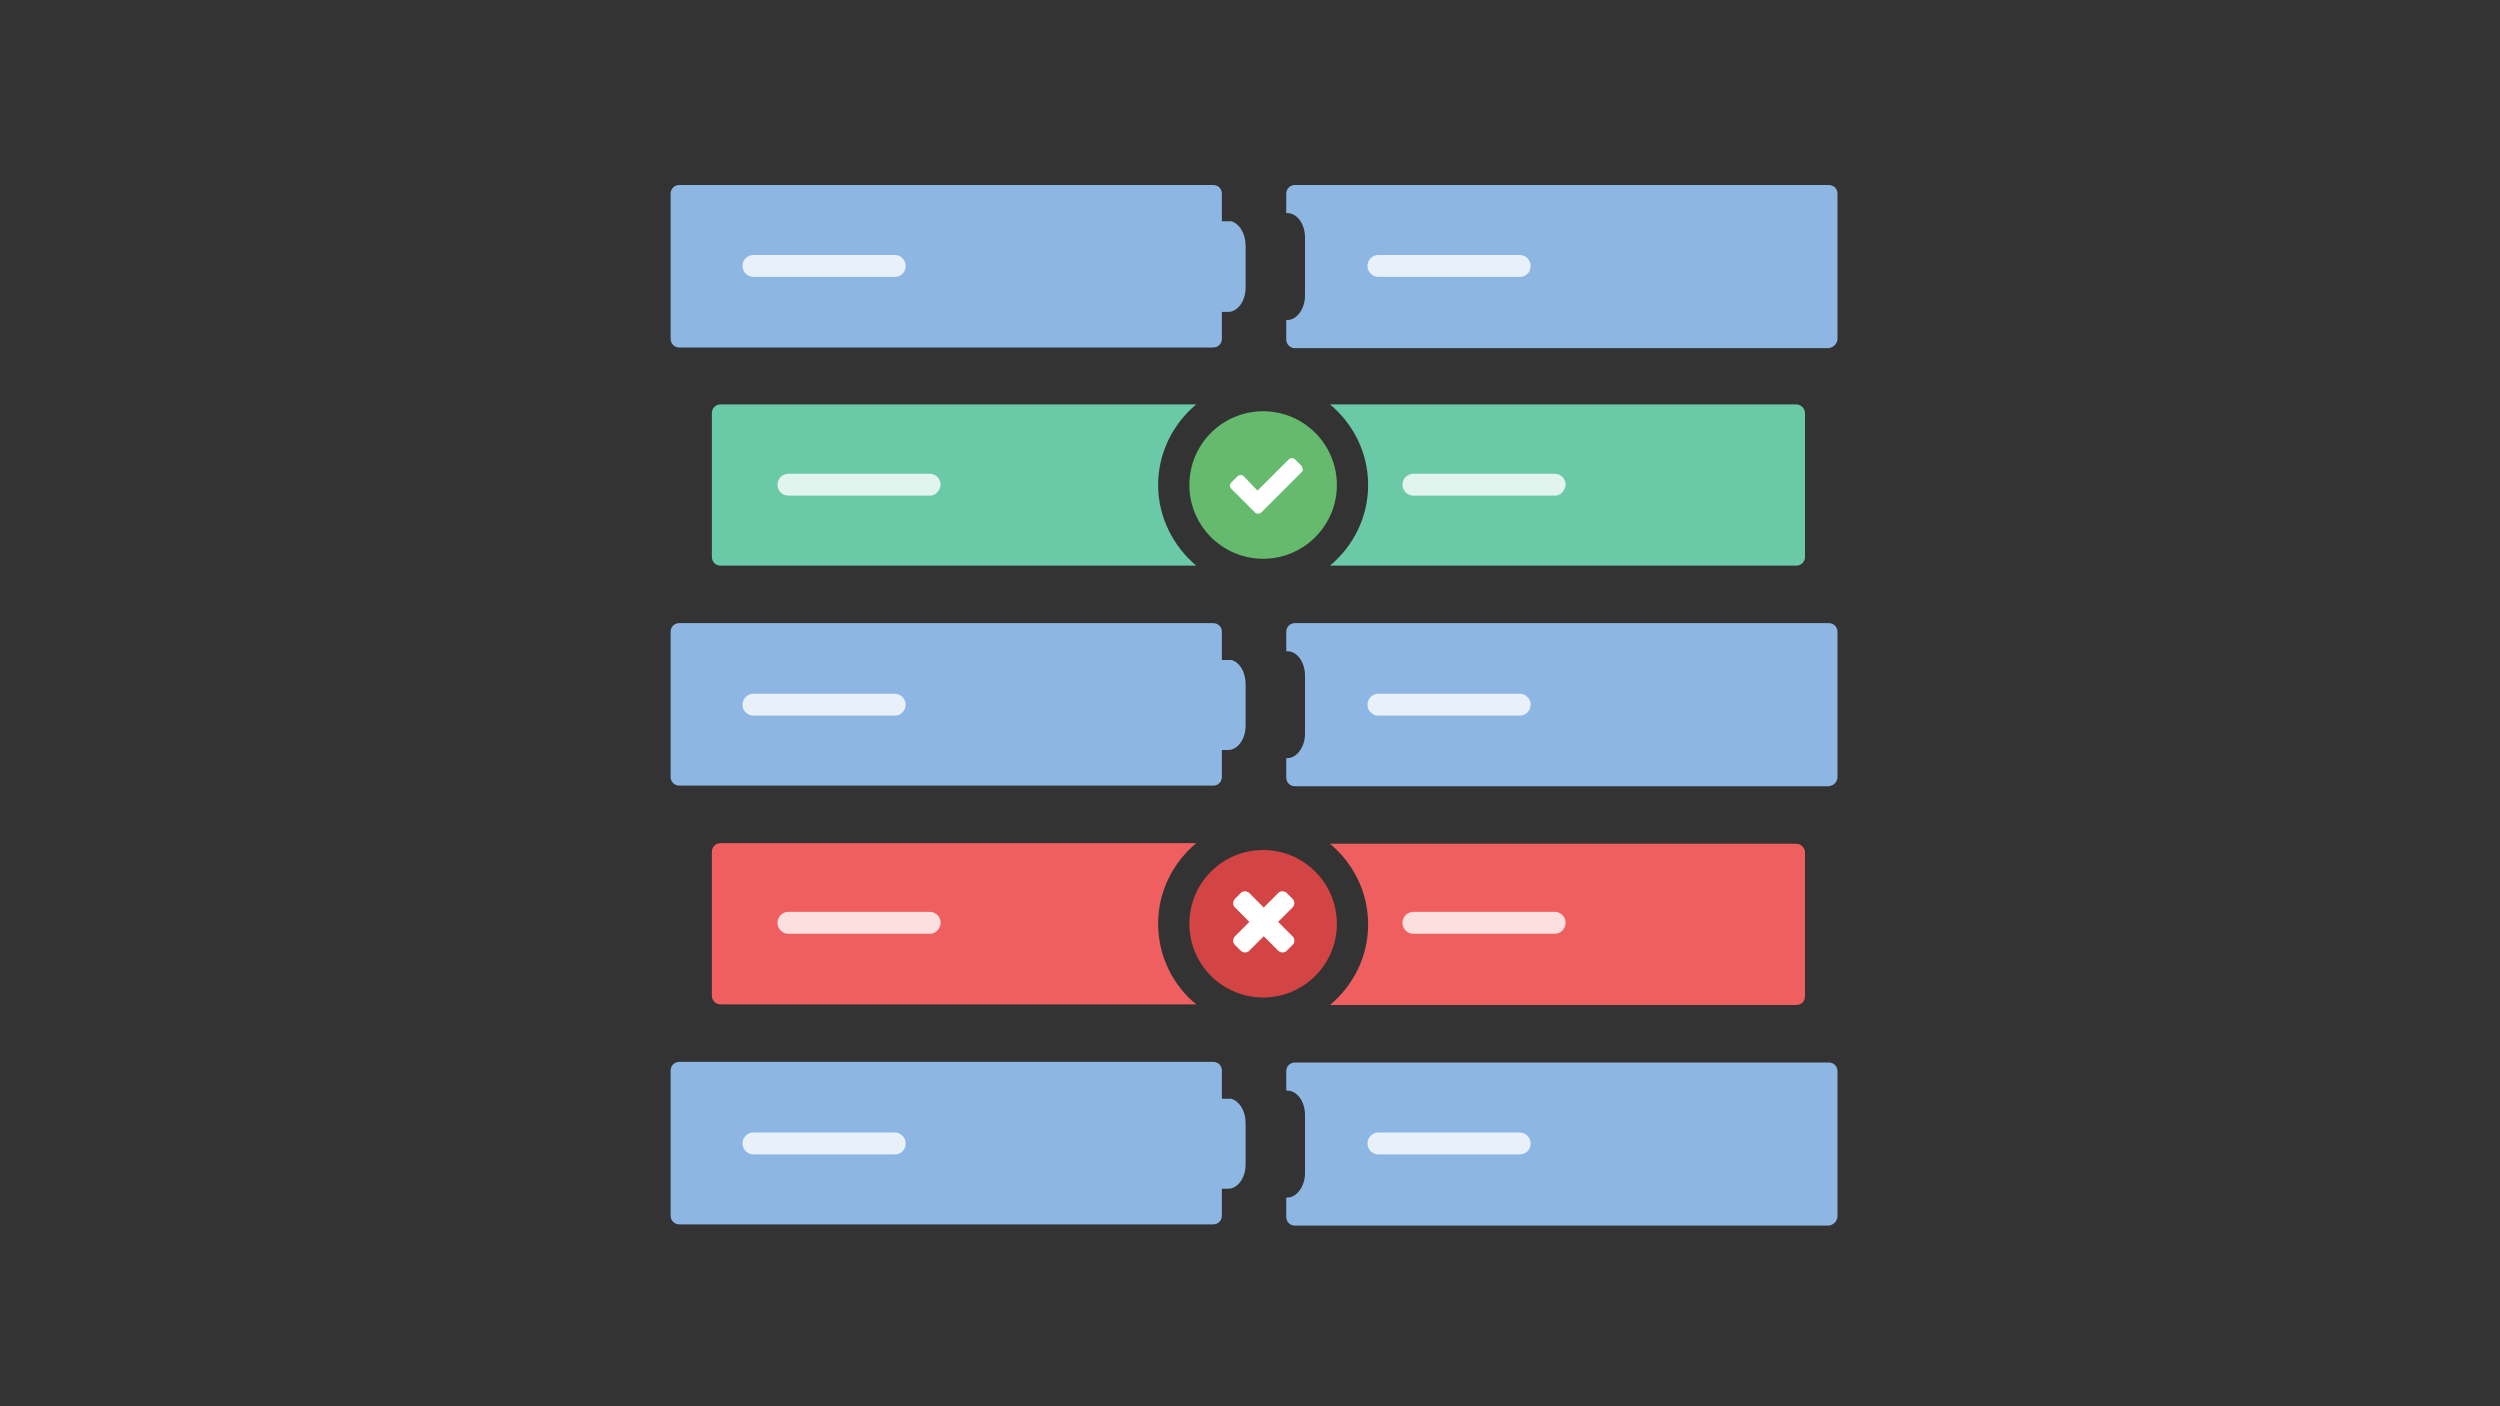 <?xml version="1.0" encoding="utf-8"?>
<!-- Generator: Adobe Illustrator 20.1.0, SVG Export Plug-In . SVG Version: 6.00 Build 0)  -->
<svg version="1.1" id="Layer_1" xmlns="http://www.w3.org/2000/svg" xmlns:xlink="http://www.w3.org/1999/xlink" x="0px" y="0px"
	 viewBox="0 0 400 225" style="enable-background:new 0 0 400 225;" xml:space="preserve">
<rect x="0" y="0" width="400" height="225" fill="#333333" stroke="none"/>
<style type="text/css">
	.st0{fill:none;}
	.st1{fill:#8DB7E2;}
	.st2{fill:#6AC9A6;}
	.st3{fill:#65BA6E;}
	.st4{fill:#FFFFFF;}
	.st5{fill:#F05F5F;}
	.st6{fill:#D34444;}
	.st7{opacity:0.8;fill:#FFFFFF;}
</style>
<title>multiple choice</title>
<g>
	<g id="Layer_2_1_">
		<g id="multiple_choice_1_">
			<rect y="323.5" class="st0" width="400" height="225"/>
		</g>
	</g>
</g>
<g>
	<path class="st1" d="M294,54.2V31c0-0.8-0.6-1.4-1.4-1.4h-85.4c-0.8,0-1.4,0.6-1.4,1.4v3.1h0.2c1.5,0,2.8,1.7,2.8,3.9v9.3
		c0,2.1-1.3,3.9-2.8,3.9h-0.2v3.1c0,0.8,0.6,1.4,1.4,1.4h85.4C293.4,55.6,294,54.9,294,54.2z"/>
</g>
<path class="st1" d="M197,35.4h-1.5V31c0-0.8-0.6-1.4-1.4-1.4h-85.4c-0.8,0-1.4,0.6-1.4,1.4v23.2c0,0.8,0.6,1.4,1.4,1.4h85.4
	c0.8,0,1.4-0.6,1.4-1.4v-4.3h0v0h1c1.5,0,2.8-1.7,2.8-3.9v-6.6C199.3,37.3,198.3,35.8,197,35.4z"/>
<g>
	<g id="Layer_2_2_">
		<g id="multiple_choice_2_">
			<rect y="0" class="st0" width="400" height="225"/>
		</g>
	</g>
</g>
<g>
	<path class="st1" d="M294,124.3v-23.2c0-0.8-0.6-1.4-1.4-1.4h-85.4c-0.8,0-1.4,0.6-1.4,1.4v3.1h0.2c1.5,0,2.8,1.7,2.8,3.9v9.3
		c0,2.1-1.3,3.9-2.8,3.9h-0.2v3.1c0,0.8,0.6,1.4,1.4,1.4h85.4C293.4,125.7,294,125.1,294,124.3z"/>
</g>
<path class="st1" d="M197,105.6h-1.5v-4.5c0-0.8-0.6-1.4-1.4-1.4h-85.4c-0.8,0-1.4,0.6-1.4,1.4v23.2c0,0.8,0.6,1.4,1.4,1.4h85.4
	c0.8,0,1.4-0.6,1.4-1.4V120h0v0h1c1.5,0,2.8-1.7,2.8-3.9v-6.6C199.3,107.5,198.3,105.9,197,105.6z"/>
<g>
	<path class="st1" d="M294,194.6v-23.2c0-0.8-0.6-1.4-1.4-1.4h-85.4c-0.8,0-1.4,0.6-1.4,1.4v3.1h0.2c1.5,0,2.8,1.7,2.8,3.9v9.3
		c0,2.1-1.3,3.9-2.8,3.9h-0.2v3.1c0,0.8,0.6,1.4,1.4,1.4h85.4C293.4,196,294,195.3,294,194.6z"/>
</g>
<path class="st1" d="M197,175.8h-1.5v-4.5c0-0.8-0.6-1.4-1.4-1.4h-85.4c-0.8,0-1.4,0.6-1.4,1.4v23.2c0,0.8,0.6,1.4,1.4,1.4h85.4
	c0.8,0,1.4-0.6,1.4-1.4v-4.3h0v0h1c1.5,0,2.8-1.7,2.8-3.9v-6.6C199.3,177.7,198.3,176.2,197,175.8z"/>
<g>
	<path class="st2" d="M185.3,77.6c0-5.2,2.4-9.8,6.1-12.9h-76.1c-0.8,0-1.4,0.6-1.4,1.4v23c0,0.8,0.6,1.4,1.4,1.4h76.1
		C187.7,87.4,185.3,82.7,185.3,77.6z"/>
	<path class="st2" d="M287.4,64.7h-74.6c3.7,3.1,6.1,7.7,6.1,12.9c0,5.2-2.4,9.8-6.1,12.9h74.6c0.8,0,1.4-0.6,1.4-1.4v-23
		C288.8,65.3,288.1,64.7,287.4,64.7z"/>
</g>
<g>
	<circle class="st3" cx="202.1" cy="77.6" r="11.8"/>
</g>
<g>
	<path class="st4" d="M208.3,75.5l-5.5,5.5l-1,1c-0.1,0.1-0.3,0.2-0.5,0.2c-0.2,0-0.4-0.1-0.5-0.2l-1-1l-2.8-2.8
		c-0.1-0.1-0.2-0.3-0.2-0.5c0-0.2,0.1-0.4,0.2-0.5l1-1c0.1-0.1,0.3-0.2,0.5-0.2c0.2,0,0.4,0.1,0.5,0.2l2.2,2.3l5-5
		c0.1-0.1,0.3-0.2,0.5-0.2c0.2,0,0.4,0.1,0.5,0.2l1,1c0.1,0.1,0.2,0.3,0.2,0.5C208.5,75.2,208.4,75.4,208.3,75.5z"/>
</g>
<path class="st5" d="M185.3,147.8c0-5.2,2.4-9.8,6.1-12.9h-76.1c-0.8,0-1.4,0.6-1.4,1.4v23c0,0.8,0.6,1.4,1.4,1.4h76.1
	C187.7,157.7,185.3,153,185.3,147.8z"/>
<path class="st5" d="M287.4,135h-74.6c3.7,3.1,6.1,7.7,6.1,12.9c0,5.2-2.4,9.8-6.1,12.9h74.6c0.8,0,1.4-0.6,1.4-1.4v-23
	C288.8,135.6,288.1,135,287.4,135z"/>
<g>
	<circle class="st6" cx="202.1" cy="147.8" r="11.8"/>
</g>
<g>
	<path class="st4" d="M206.9,151.1l-1.1,1.1c-0.1,0.1-0.4,0.2-0.6,0.2c-0.2,0-0.4-0.1-0.6-0.2l-2.4-2.4l-2.4,2.4
		c-0.1,0.1-0.4,0.2-0.6,0.2c-0.2,0-0.4-0.1-0.6-0.2l-1.1-1.1c-0.1-0.1-0.2-0.4-0.2-0.6c0-0.2,0.1-0.4,0.2-0.6l2.4-2.4l-2.4-2.4
		c-0.1-0.1-0.2-0.4-0.2-0.6c0-0.2,0.1-0.4,0.2-0.6l1.1-1.1c0.1-0.1,0.4-0.2,0.6-0.2c0.2,0,0.4,0.1,0.6,0.2l2.4,2.4l2.4-2.4
		c0.1-0.1,0.4-0.2,0.6-0.2c0.2,0,0.4,0.1,0.6,0.2l1.1,1.1c0.1,0.1,0.2,0.4,0.2,0.6c0,0.2-0.1,0.4-0.2,0.6l-2.4,2.4l2.4,2.4
		c0.1,0.1,0.2,0.4,0.2,0.6C207.1,150.8,207,151,206.9,151.1z"/>
</g>
<path class="st7" d="M143.2,44.3h-22.7c-0.9,0-1.7-0.8-1.7-1.7v-0.1c0-0.9,0.8-1.7,1.7-1.7h22.7c0.9,0,1.7,0.8,1.7,1.7v0.1
	C144.9,43.6,144.1,44.3,143.2,44.3z"/>
<path class="st7" d="M148.8,79.3h-22.7c-0.9,0-1.7-0.8-1.7-1.7v-0.1c0-0.9,0.8-1.7,1.7-1.7h22.7c0.9,0,1.7,0.8,1.7,1.7v0.1
	C150.4,78.5,149.7,79.3,148.8,79.3z"/>
<path class="st7" d="M143.2,114.5h-22.7c-0.9,0-1.7-0.8-1.7-1.7v-0.1c0-0.9,0.8-1.7,1.7-1.7h22.7c0.9,0,1.7,0.8,1.7,1.7v0.1
	C144.9,113.7,144.1,114.5,143.2,114.5z"/>
<path class="st7" d="M143.2,184.7h-22.7c-0.9,0-1.7-0.8-1.7-1.7v-0.1c0-0.9,0.8-1.7,1.7-1.7h22.7c0.9,0,1.7,0.8,1.7,1.7v0.1
	C144.9,184,144.1,184.7,143.2,184.7z"/>
<path class="st7" d="M148.8,149.4h-22.7c-0.9,0-1.7-0.8-1.7-1.7v-0.1c0-0.9,0.8-1.7,1.7-1.7h22.7c0.9,0,1.7,0.8,1.7,1.7v0.1
	C150.4,148.7,149.7,149.4,148.8,149.4z"/>
<path class="st7" d="M243.2,44.3h-22.7c-0.9,0-1.7-0.8-1.7-1.7v-0.1c0-0.9,0.8-1.7,1.7-1.7h22.7c0.9,0,1.7,0.8,1.7,1.7v0.1
	C244.9,43.6,244.1,44.3,243.2,44.3z"/>
<path class="st7" d="M248.8,79.3h-22.7c-0.9,0-1.7-0.8-1.7-1.7v-0.1c0-0.9,0.8-1.7,1.7-1.7h22.7c0.9,0,1.7,0.8,1.7,1.7v0.1
	C250.4,78.5,249.7,79.3,248.8,79.3z"/>
<path class="st7" d="M243.2,114.5h-22.7c-0.9,0-1.7-0.8-1.7-1.7v-0.1c0-0.9,0.8-1.7,1.7-1.7h22.7c0.9,0,1.7,0.8,1.7,1.7v0.1
	C244.9,113.7,244.1,114.5,243.2,114.5z"/>
<path class="st7" d="M243.2,184.7h-22.7c-0.9,0-1.7-0.8-1.7-1.7v-0.1c0-0.9,0.8-1.7,1.7-1.7h22.7c0.9,0,1.7,0.8,1.7,1.7v0.1
	C244.9,184,244.1,184.7,243.2,184.7z"/>
<path class="st7" d="M248.8,149.4h-22.7c-0.9,0-1.7-0.8-1.7-1.7v-0.1c0-0.9,0.8-1.7,1.7-1.7h22.7c0.9,0,1.7,0.8,1.7,1.7v0.1
	C250.4,148.7,249.7,149.4,248.8,149.4z"/>
</svg>
